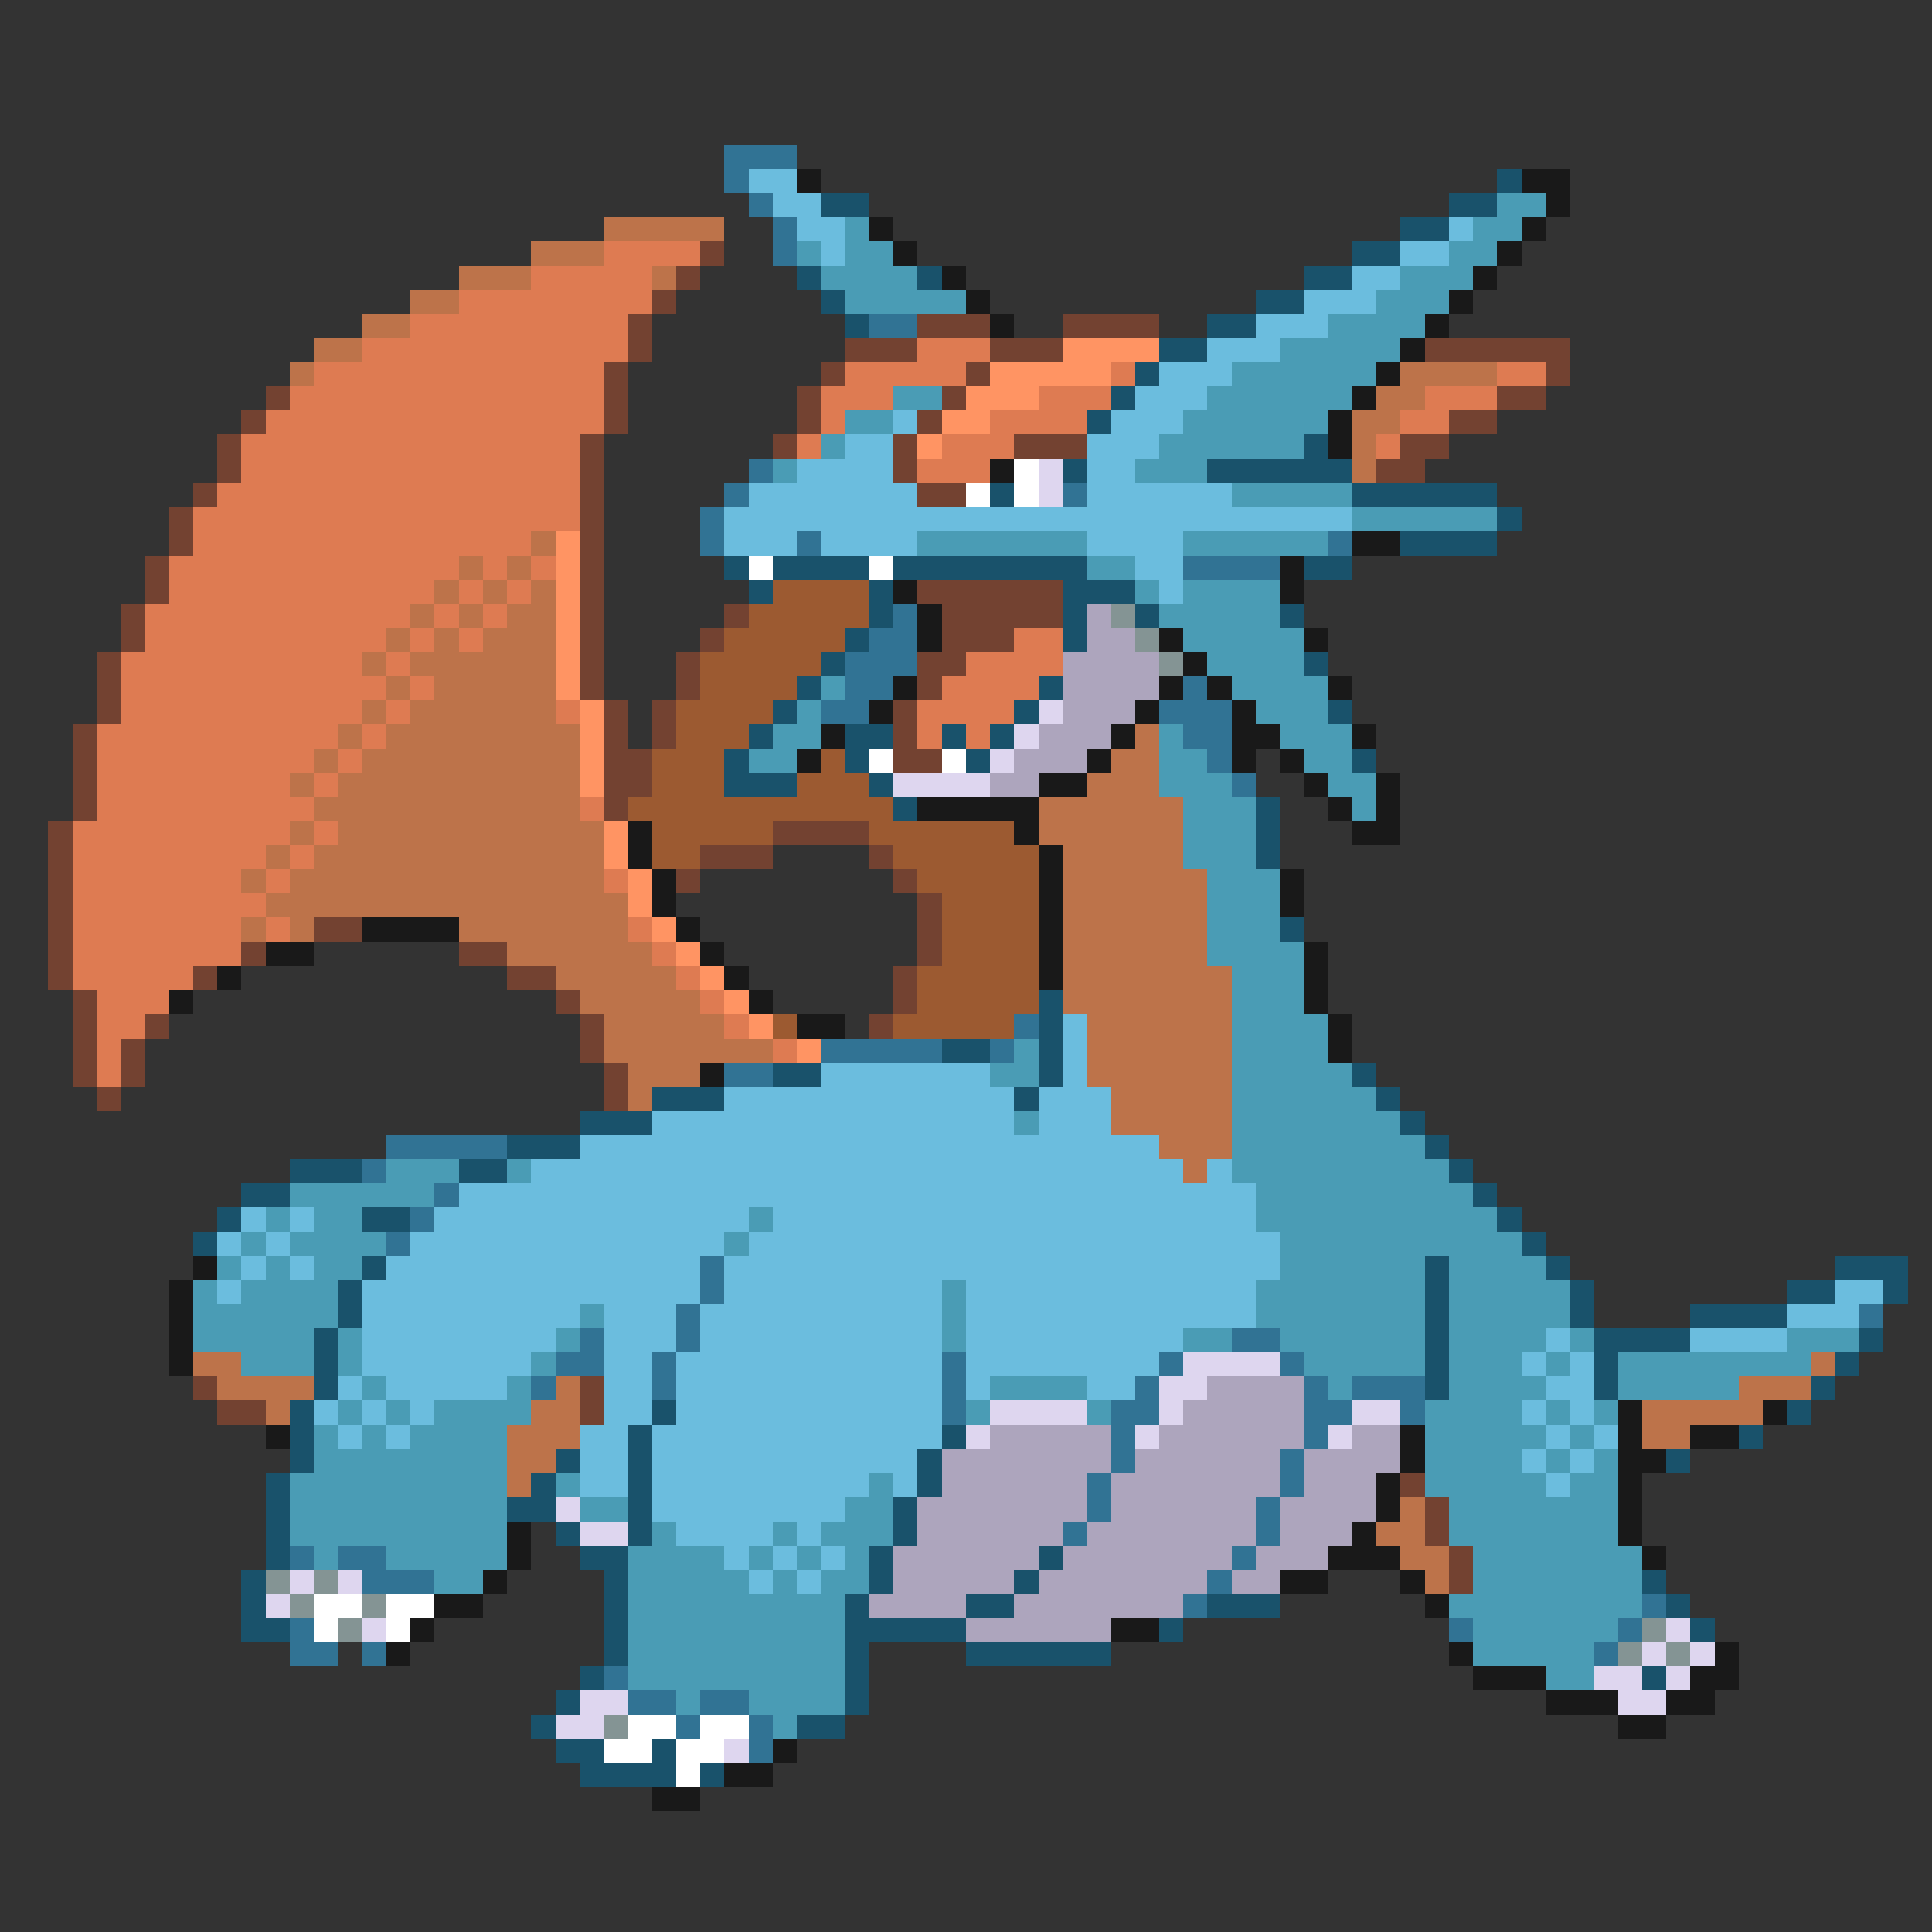 <svg xmlns="http://www.w3.org/2000/svg" viewBox="0 -0.5 80 80" shape-rendering="crispEdges">
<rect x="0" y="-0.5" width="80" height="80" fill="#333333" stroke="none"/>
<path stroke="#317394" d="M30 6h3M30 7h1M31 8h1M32 9h1M32 10h1M36 13h2M31 19h1M30 20h1M44 20h1M29 21h1M29 22h1M33 22h1M55 22h1M49 23h4M37 25h1M36 26h2M35 27h3M35 28h2M49 28h1M34 29h2M48 29h3M49 30h2M50 31h1M51 32h1M42 42h1M34 43h5M41 43h1M30 44h2M16 47h5M15 48h1M18 49h1M17 50h1M16 51h1M29 52h1M29 53h1M28 54h1M77 54h1M24 55h1M28 55h1M51 55h2M23 56h2M27 56h1M39 56h1M48 56h1M53 56h1M22 57h1M27 57h1M39 57h1M47 57h1M54 57h1M56 57h3M39 58h1M46 58h2M54 58h2M58 58h1M46 59h1M54 59h1M46 60h1M53 60h1M45 61h1M53 61h1M45 62h1M52 62h1M44 63h1M52 63h1M12 64h1M14 64h2M51 64h1M15 65h3M50 65h1M49 66h1M68 66h1M12 67h1M60 67h1M67 67h1M12 68h2M15 68h1M66 68h1M25 69h1M26 70h2M29 70h2M28 71h1M31 71h1M31 72h1" />
<path stroke="#6bbdde" d="M31 7h2M32 8h2M33 9h2M60 9h1M34 10h1M58 10h2M56 11h2M54 12h3M52 13h3M50 14h3M48 15h3M47 16h3M37 17h1M46 17h3M35 18h2M45 18h3M33 19h4M45 19h2M31 20h7M45 20h6M30 21h26M30 22h3M34 22h4M45 22h4M47 23h2M48 24h1M44 42h1M44 43h1M34 44h7M44 44h1M30 45h12M43 45h3M27 46h15M43 46h3M24 47h24M22 48h27M50 48h1M19 49h33M10 50h1M12 50h1M18 50h13M32 50h20M9 51h1M11 51h1M17 51h13M31 51h22M10 52h1M12 52h1M16 52h13M30 52h23M9 53h1M15 53h14M30 53h9M40 53h12M76 53h2M15 54h9M25 54h3M29 54h10M40 54h12M74 54h3M15 55h8M25 55h3M29 55h10M40 55h9M64 55h1M70 55h4M15 56h7M25 56h2M28 56h11M40 56h8M63 56h1M65 56h1M14 57h1M16 57h5M25 57h2M28 57h11M40 57h1M45 57h2M64 57h2M13 58h1M15 58h1M17 58h1M25 58h2M28 58h11M63 58h1M65 58h1M14 59h1M16 59h1M24 59h2M27 59h12M64 59h1M66 59h1M24 60h2M27 60h11M63 60h1M65 60h1M24 61h2M27 61h9M37 61h1M64 61h1M27 62h8M28 63h4M33 63h1M30 64h1M32 64h1M34 64h1M31 65h1M33 65h1" />
<path stroke="#191919" d="M33 7h1M63 7h2M64 8h1M36 9h1M63 9h1M37 10h1M62 10h1M39 11h1M61 11h1M40 12h1M60 12h1M41 13h1M59 13h1M58 14h1M57 15h1M56 16h1M55 17h1M55 18h1M41 19h1M56 22h2M53 23h1M37 24h1M53 24h1M38 25h1M38 26h1M48 26h1M54 26h1M49 27h1M37 28h1M48 28h1M50 28h1M55 28h1M36 29h1M47 29h1M51 29h1M34 30h1M46 30h1M51 30h2M56 30h1M33 31h1M45 31h1M51 31h1M53 31h1M43 32h2M54 32h1M57 32h1M38 33h5M55 33h1M57 33h1M26 34h1M42 34h1M56 34h2M26 35h1M43 35h1M27 36h1M43 36h1M53 36h1M27 37h1M43 37h1M53 37h1M15 38h4M28 38h1M43 38h1M11 39h2M29 39h1M43 39h1M54 39h1M9 40h1M30 40h1M43 40h1M54 40h1M7 41h1M31 41h1M54 41h1M33 42h2M55 42h1M55 43h1M29 44h1M8 52h1M7 53h1M7 54h1M7 55h1M7 56h1M67 58h1M73 58h1M11 59h1M58 59h1M67 59h1M70 59h2M58 60h1M67 60h2M57 61h1M67 61h1M57 62h1M67 62h1M21 63h1M56 63h1M67 63h1M21 64h1M55 64h3M68 64h1M20 65h1M53 65h2M58 65h1M18 66h2M59 66h1M17 67h1M46 67h2M16 68h1M60 68h1M71 68h1M61 69h3M70 69h2M64 70h3M69 70h2M67 71h2M32 72h1M30 73h2M27 74h2" />
<path stroke="#19526b" d="M62 7h1M34 8h2M60 8h2M58 9h2M56 10h2M33 11h1M38 11h1M54 11h2M34 12h1M52 12h2M35 13h1M50 13h2M48 14h2M47 15h1M46 16h1M45 17h1M54 18h1M44 19h1M50 19h6M41 20h1M56 20h6M62 21h1M58 22h4M30 23h1M32 23h4M37 23h8M54 23h2M31 24h1M36 24h1M44 24h3M36 25h1M44 25h1M47 25h1M53 25h1M35 26h1M44 26h1M34 27h1M54 27h1M33 28h1M43 28h1M32 29h1M42 29h1M55 29h1M31 30h1M35 30h2M39 30h1M41 30h1M30 31h1M35 31h1M40 31h1M56 31h1M30 32h3M36 32h1M37 33h1M52 33h1M52 34h1M52 35h1M53 38h1M43 41h1M43 42h1M39 43h2M43 43h1M32 44h2M43 44h1M56 44h1M27 45h3M42 45h1M57 45h1M24 46h3M58 46h1M21 47h3M59 47h1M12 48h3M19 48h2M60 48h1M10 49h2M61 49h1M9 50h1M15 50h2M62 50h1M8 51h1M63 51h1M15 52h1M59 52h1M64 52h1M76 52h3M14 53h1M59 53h1M65 53h1M74 53h2M78 53h1M14 54h1M59 54h1M65 54h1M70 54h4M13 55h1M59 55h1M66 55h4M77 55h1M13 56h1M59 56h1M66 56h1M76 56h1M13 57h1M59 57h1M66 57h1M75 57h1M12 58h1M27 58h1M74 58h1M12 59h1M26 59h1M39 59h1M72 59h1M12 60h1M23 60h1M26 60h1M38 60h1M69 60h1M11 61h1M22 61h1M26 61h1M38 61h1M11 62h1M21 62h2M26 62h1M37 62h1M11 63h1M23 63h1M26 63h1M37 63h1M11 64h1M24 64h2M36 64h1M43 64h1M10 65h1M25 65h1M36 65h1M42 65h1M68 65h1M10 66h1M25 66h1M35 66h1M40 66h2M50 66h3M69 66h1M10 67h2M25 67h1M35 67h5M48 67h1M70 67h1M25 68h1M35 68h1M40 68h6M24 69h1M35 69h1M68 69h1M23 70h1M35 70h1M22 71h1M33 71h2M23 72h2M27 72h1M24 73h4M29 73h1" />
<path stroke="#4a9cb5" d="M62 8h2M35 9h1M61 9h2M33 10h1M35 10h2M60 10h2M34 11h4M58 11h3M35 12h5M57 12h3M55 13h4M53 14h5M51 15h6M37 16h2M50 16h6M35 17h2M49 17h6M34 18h1M48 18h6M32 19h1M47 19h3M51 20h5M56 21h6M38 22h7M49 22h6M45 23h2M47 24h1M49 24h4M48 25h5M49 26h5M50 27h4M34 28h1M51 28h4M33 29h1M52 29h3M32 30h2M48 30h1M53 30h3M31 31h2M48 31h2M54 31h2M48 32h3M55 32h2M49 33h3M56 33h1M49 34h3M49 35h3M50 36h3M50 37h3M50 38h3M50 39h4M51 40h3M51 41h3M51 42h4M42 43h1M51 43h4M41 44h2M51 44h5M51 45h6M42 46h1M51 46h7M51 47h8M16 48h3M21 48h1M51 48h9M12 49h6M52 49h9M11 50h1M13 50h2M31 50h1M52 50h10M10 51h1M12 51h4M30 51h1M53 51h10M9 52h1M11 52h1M13 52h2M53 52h6M60 52h4M8 53h1M10 53h4M39 53h1M52 53h7M60 53h5M8 54h6M24 54h1M39 54h1M52 54h7M60 54h5M8 55h5M14 55h1M23 55h1M39 55h1M49 55h2M53 55h6M60 55h4M65 55h1M74 55h3M10 56h3M14 56h1M22 56h1M54 56h5M60 56h3M64 56h1M67 56h8M15 57h1M21 57h1M41 57h4M55 57h1M60 57h4M67 57h5M14 58h1M16 58h1M18 58h4M40 58h1M45 58h1M59 58h4M64 58h1M66 58h1M13 59h1M15 59h1M17 59h4M59 59h5M65 59h1M13 60h8M59 60h4M64 60h1M66 60h1M12 61h9M23 61h1M36 61h1M59 61h5M65 61h2M12 62h9M24 62h2M35 62h2M60 62h7M12 63h9M27 63h1M32 63h1M34 63h3M60 63h7M13 64h1M16 64h5M26 64h4M31 64h1M33 64h1M35 64h1M61 64h7M18 65h2M26 65h5M32 65h1M34 65h2M61 65h7M26 66h9M60 66h8M26 67h9M61 67h6M26 68h9M61 68h5M26 69h9M64 69h2M28 70h1M31 70h4M32 71h1" />
<path stroke="#bd734a" d="M25 9h5M22 10h3M19 11h3M27 11h1M17 12h2M15 13h2M13 14h2M12 15h1M58 15h4M57 16h2M56 17h2M56 18h1M56 19h1M22 22h1M19 23h1M21 23h1M18 24h1M20 24h1M22 24h1M17 25h1M19 25h1M21 25h2M16 26h1M18 26h1M20 26h3M15 27h1M17 27h6M16 28h1M18 28h5M15 29h1M17 29h6M14 30h1M16 30h8M47 30h1M13 31h1M15 31h9M46 31h2M12 32h1M14 32h10M45 32h3M13 33h11M43 33h6M12 34h1M14 34h11M43 34h6M11 35h1M13 35h12M44 35h5M10 36h1M12 36h13M44 36h6M11 37h15M44 37h6M10 38h1M12 38h1M19 38h7M44 38h6M21 39h6M44 39h6M23 40h5M44 40h7M24 41h5M44 41h7M25 42h5M45 42h6M25 43h7M45 43h6M26 44h3M45 44h6M26 45h1M46 45h5M46 46h5M48 47h3M49 48h1M8 56h2M75 56h1M9 57h4M23 57h1M72 57h3M11 58h1M22 58h2M68 58h5M21 59h3M68 59h2M21 60h2M21 61h1M58 62h1M57 63h2M58 64h2M59 65h1" />
<path stroke="#de7b52" d="M25 10h4M22 11h5M19 12h8M17 13h9M15 14h11M38 14h3M13 15h12M35 15h5M46 15h1M62 15h2M12 16h13M34 16h3M43 16h3M59 16h3M11 17h14M34 17h1M41 17h4M58 17h2M10 18h14M33 18h1M39 18h3M57 18h1M10 19h14M38 19h3M9 20h15M8 21h16M8 22h14M7 23h12M20 23h1M22 23h1M7 24h11M19 24h1M21 24h1M6 25h11M18 25h1M20 25h1M6 26h10M17 26h1M19 26h1M42 26h2M5 27h10M16 27h1M40 27h4M5 28h11M17 28h1M39 28h4M5 29h10M16 29h1M23 29h1M38 29h4M4 30h10M15 30h1M38 30h1M40 30h1M4 31h9M14 31h1M4 32h8M13 32h1M4 33h9M24 33h1M3 34h9M13 34h1M3 35h8M12 35h1M3 36h7M11 36h1M25 36h1M3 37h8M3 38h7M11 38h1M26 38h1M3 39h7M27 39h1M3 40h5M28 40h1M4 41h3M29 41h1M4 42h2M30 42h1M4 43h1M32 43h1M4 44h1" />
<path stroke="#734231" d="M29 10h1M28 11h1M27 12h1M26 13h1M38 13h3M44 13h4M26 14h1M35 14h3M41 14h3M59 14h6M25 15h1M34 15h1M40 15h1M64 15h1M11 16h1M25 16h1M33 16h1M39 16h1M62 16h2M10 17h1M25 17h1M33 17h1M38 17h1M60 17h2M9 18h1M24 18h1M32 18h1M37 18h1M42 18h3M58 18h2M9 19h1M24 19h1M37 19h1M57 19h2M8 20h1M24 20h1M38 20h2M7 21h1M24 21h1M7 22h1M24 22h1M6 23h1M24 23h1M6 24h1M24 24h1M38 24h6M5 25h1M24 25h1M30 25h1M39 25h5M5 26h1M24 26h1M29 26h1M39 26h3M4 27h1M24 27h1M28 27h1M38 27h2M4 28h1M24 28h1M28 28h1M38 28h1M4 29h1M25 29h1M27 29h1M37 29h1M3 30h1M25 30h1M27 30h1M37 30h1M3 31h1M25 31h2M37 31h2M3 32h1M25 32h2M3 33h1M25 33h1M2 34h1M32 34h4M2 35h1M29 35h3M36 35h1M2 36h1M28 36h1M37 36h1M2 37h1M38 37h1M2 38h1M13 38h2M38 38h1M2 39h1M10 39h1M19 39h2M38 39h1M2 40h1M8 40h1M21 40h2M37 40h1M3 41h1M23 41h1M37 41h1M3 42h1M6 42h1M24 42h1M36 42h1M3 43h1M5 43h1M24 43h1M3 44h1M5 44h1M25 44h1M4 45h1M25 45h1M8 57h1M24 57h1M9 58h2M24 58h1M58 61h1M59 62h1M59 63h1M60 64h1M60 65h1" />
<path stroke="#ff9463" d="M44 14h4M41 15h5M40 16h3M39 17h2M38 18h1M23 22h1M23 23h1M23 24h1M23 25h1M23 26h1M23 27h1M23 28h1M24 29h1M24 30h1M24 31h1M24 32h1M25 34h1M25 35h1M26 36h1M26 37h1M27 38h1M28 39h1M29 40h1M30 41h1M31 42h1M33 43h1" />
<path stroke="#ffffff" d="M42 19h1M40 20h1M42 20h1M31 23h1M36 23h1M36 31h1M39 31h1M13 66h2M16 66h2M13 67h1M16 67h1M26 71h2M29 71h2M25 72h2M28 72h2M28 73h1" />
<path stroke="#ded6ef" d="M43 19h1M43 20h1M43 29h1M42 30h1M41 31h1M37 32h4M49 56h4M48 57h2M41 58h4M48 58h1M56 58h2M40 59h1M47 59h1M55 59h1M23 62h1M24 63h2M12 65h1M14 65h1M11 66h1M15 67h1M69 67h1M68 68h1M70 68h1M66 69h2M69 69h1M24 70h2M67 70h2M23 71h2M30 72h1" />
<path stroke="#9c5a31" d="M32 24h4M31 25h5M30 26h5M29 27h5M29 28h4M28 29h4M28 30h3M27 31h3M34 31h1M27 32h3M33 32h3M26 33h11M27 34h5M36 34h6M27 35h2M37 35h6M38 36h5M39 37h4M39 38h4M39 39h4M38 40h5M38 41h5M32 42h1M37 42h5" />
<path stroke="#ada5bd" d="M45 25h1M45 26h2M44 27h4M44 28h4M44 29h3M43 30h3M42 31h3M41 32h2M50 57h4M49 58h5M41 59h5M48 59h6M56 59h2M39 60h7M47 60h6M54 60h4M39 61h6M46 61h7M54 61h3M38 62h7M46 62h6M53 62h4M38 63h6M45 63h7M53 63h3M37 64h6M44 64h7M52 64h3M37 65h5M43 65h7M51 65h2M36 66h4M42 66h7M40 67h6" />
<path stroke="#849494" d="M46 25h1M47 26h1M48 27h1M11 65h1M13 65h1M12 66h1M15 66h1M14 67h1M68 67h1M67 68h1M69 68h1M25 71h1" />
</svg>